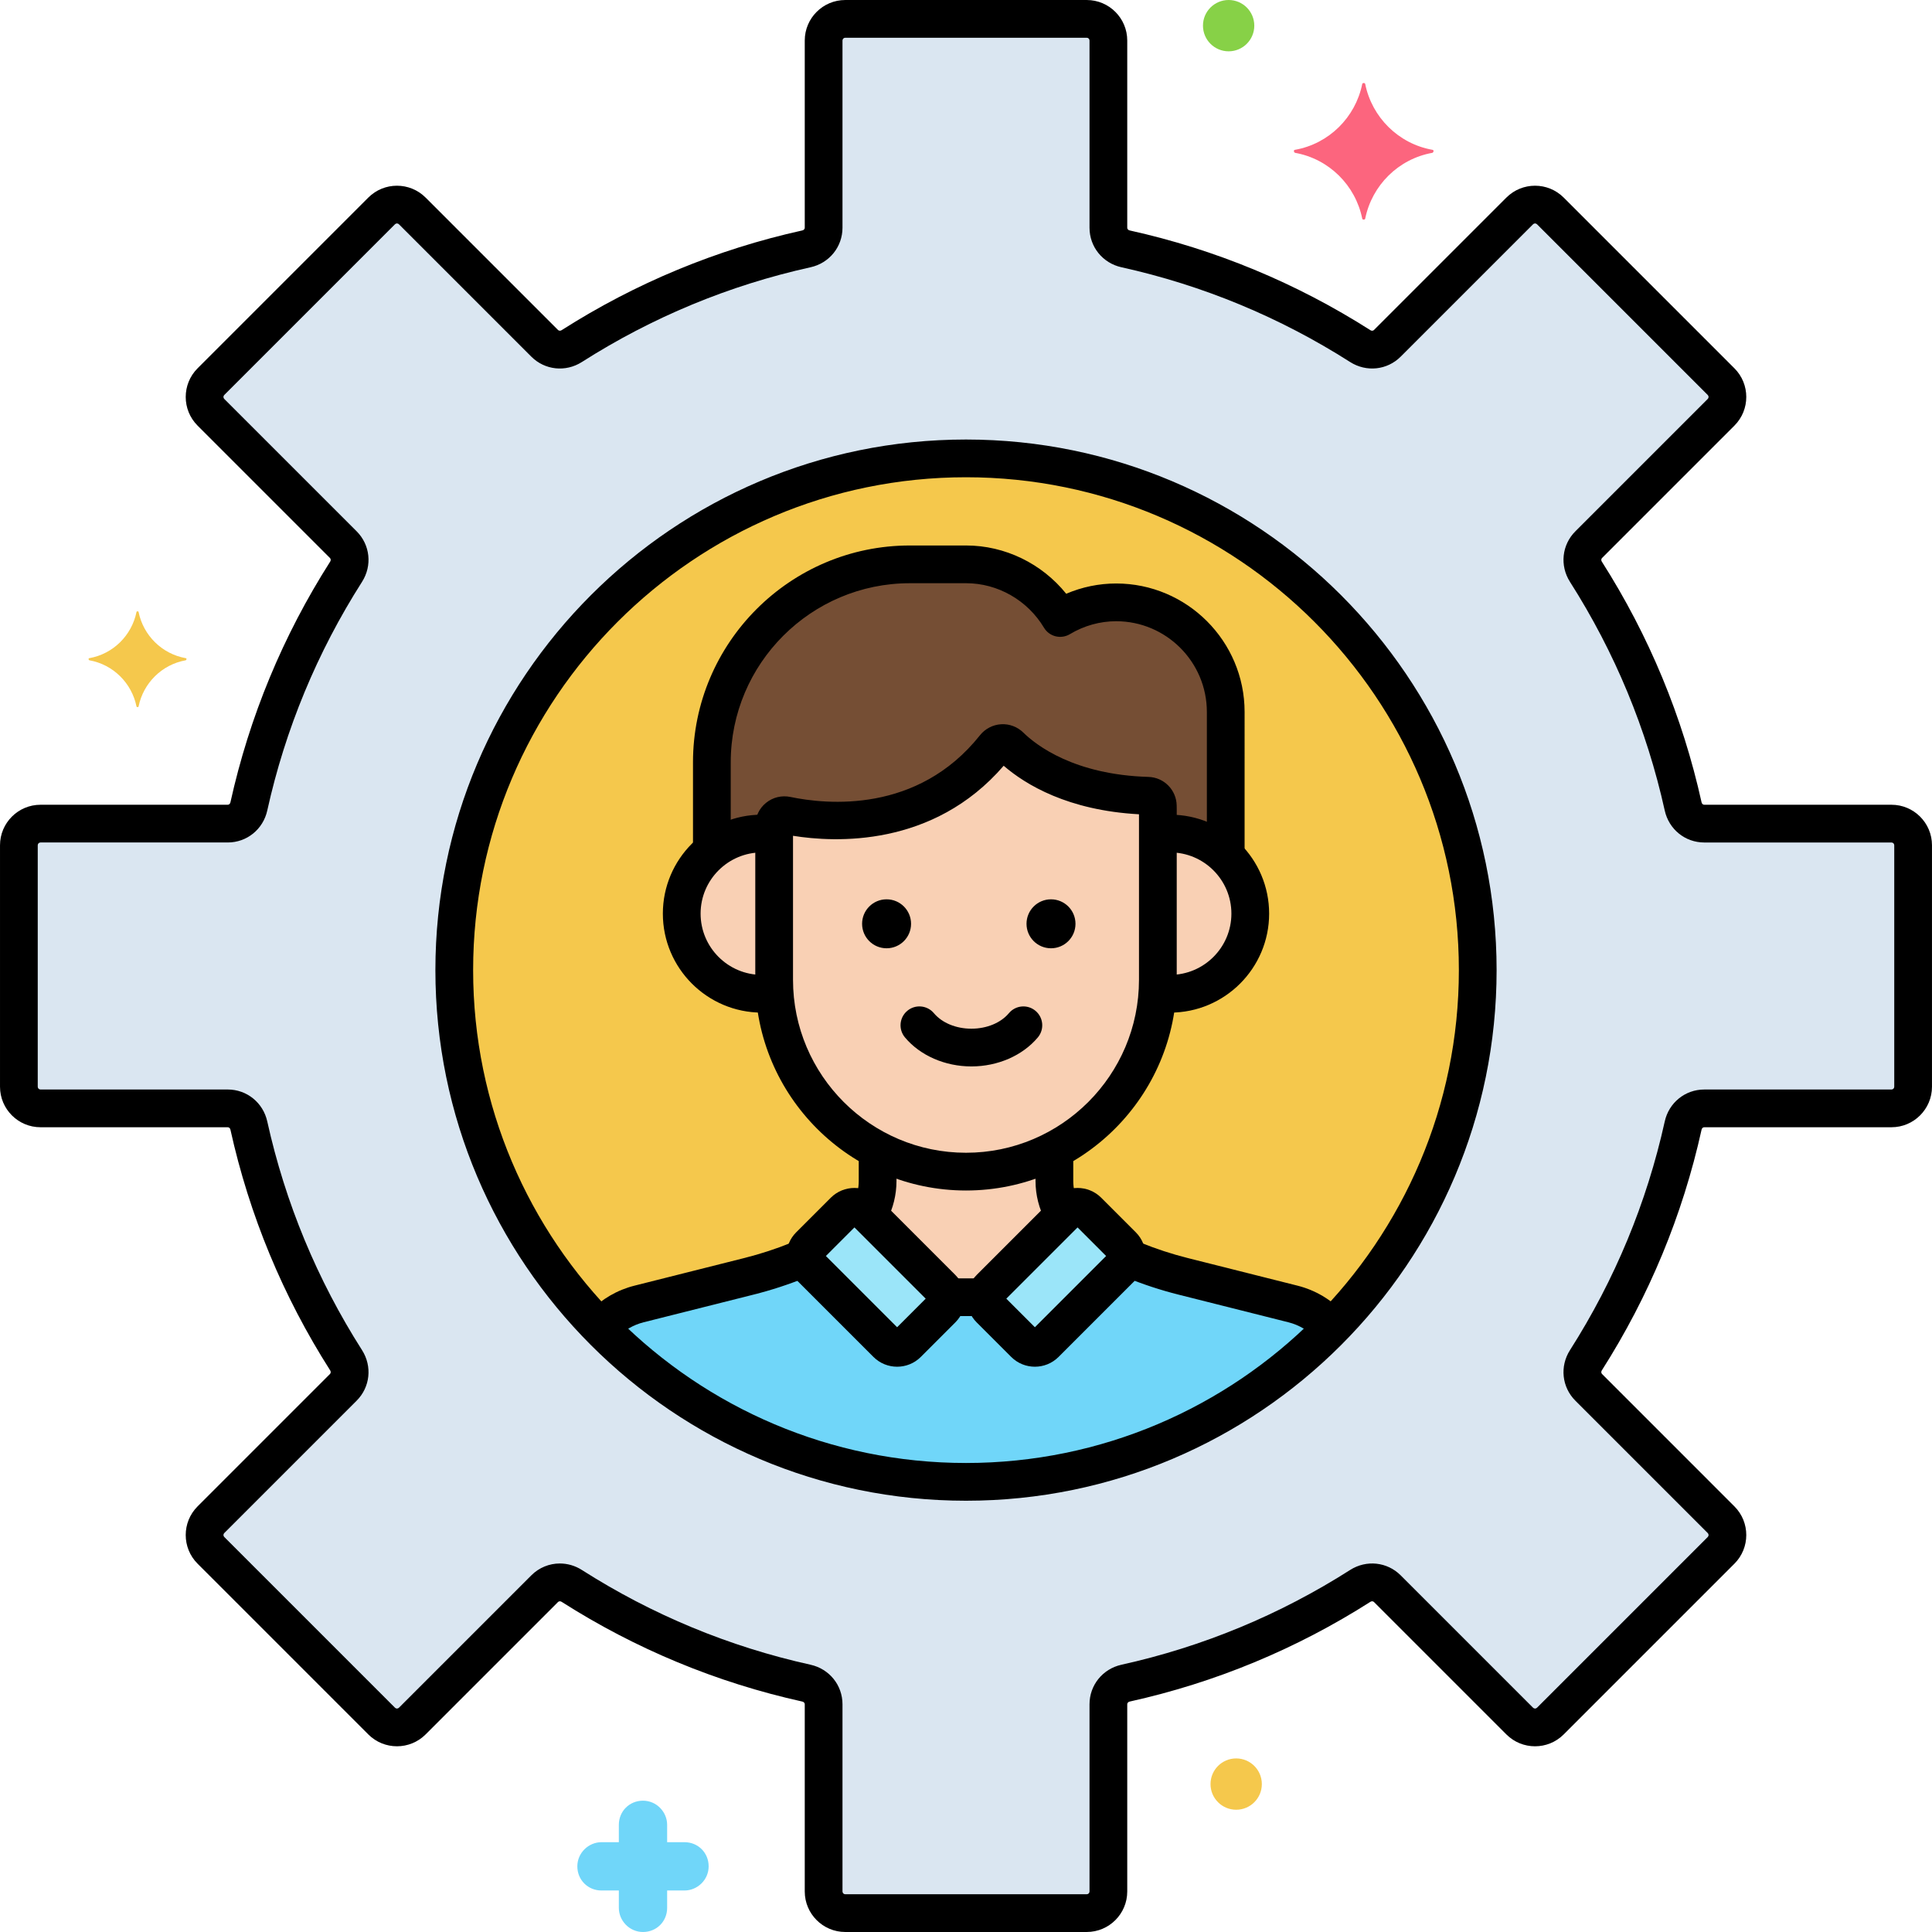 <?xml version="1.0" encoding="utf-8"?>
<!-- Generator: Adobe Illustrator 24.0.0, SVG Export Plug-In . SVG Version: 6.00 Build 0)  -->
<svg version="1.1" xmlns="http://www.w3.org/2000/svg" xmlns:xlink="http://www.w3.org/1999/xlink" x="0px" y="0px"
	 viewBox="0 0 256 256" enable-background="new 0 0 256 256" xml:space="preserve">
<g id="Layer_1">
</g>
<g id="Layer_2">
</g>
<g id="Layer_3">
</g>
<g id="Layer_4">
</g>
<g id="Layer_5">
</g>
<g id="Layer_6">
</g>
<g id="Layer_7">
</g>
<g id="Layer_8">
	<g>
		<g>
			<g>
				<circle fill="#F5C84C" cx="128" cy="128.547" r="67.807"/>
			</g>
		</g>
		<g>
			<g>
				<g>
					<path fill="#DAE6F1" d="M250.633,109.134h-24.807c-1.354,0-2.505-0.953-2.798-2.275c-2.484-11.218-6.901-21.708-12.888-31.102
						c-0.728-1.142-0.587-2.63,0.371-3.588l17.544-17.544c1.119-1.119,1.119-2.933,0-4.053l-22.628-22.628
						c-1.119-1.119-2.933-1.119-4.053,0L183.83,45.49c-0.958,0.958-2.445,1.099-3.588,0.371
						c-9.394-5.987-19.884-10.404-31.102-12.888c-1.322-0.293-2.275-1.444-2.275-2.798V5.367c0-1.583-1.283-2.866-2.866-2.866h-32
						c-1.583,0-2.866,1.283-2.866,2.866v24.807c0,1.354-0.953,2.505-2.275,2.798c-11.218,2.484-21.708,6.901-31.102,12.888
						c-1.142,0.728-2.63,0.587-3.588-0.371L54.626,27.945c-1.119-1.119-2.933-1.119-4.053,0L27.945,50.573
						c-1.119,1.119-1.119,2.933,0,4.053L45.49,72.17c0.958,0.958,1.099,2.445,0.371,3.588c-5.987,9.394-10.404,19.884-12.888,31.102
						c-0.293,1.322-1.444,2.275-2.798,2.275H5.367c-1.583,0-2.866,1.283-2.866,2.866v32c0,1.583,1.283,2.866,2.866,2.866h24.807
						c1.354,0,2.505,0.953,2.798,2.275c2.484,11.218,6.901,21.708,12.888,31.102c0.728,1.142,0.587,2.63-0.371,3.588l-17.544,17.544
						c-1.119,1.119-1.119,2.933,0,4.053l22.628,22.628c1.119,1.119,2.933,1.119,4.053,0L72.17,210.51
						c0.958-0.958,2.445-1.099,3.588-0.371c9.394,5.987,19.884,10.404,31.102,12.888c1.322,0.293,2.275,1.444,2.275,2.798v24.807
						c0,1.583,1.283,2.866,2.866,2.866h32c1.583,0,2.866-1.283,2.866-2.866v-24.807c0-1.354,0.953-2.505,2.275-2.798
						c11.218-2.484,21.708-6.901,31.102-12.888c1.142-0.728,2.63-0.587,3.588,0.371l17.544,17.544c1.119,1.119,2.933,1.119,4.053,0
						l22.628-22.628c1.119-1.119,1.119-2.933,0-4.053L210.51,183.83c-0.958-0.958-1.099-2.445-0.371-3.588
						c5.987-9.394,10.404-19.884,12.888-31.102c0.293-1.322,1.444-2.275,2.798-2.275h24.807c1.583,0,2.866-1.283,2.866-2.866v-32
						C253.498,110.417,252.215,109.134,250.633,109.134z M128,196.354c-37.449,0-67.807-30.358-67.807-67.807
						S90.551,60.739,128,60.739s67.807,30.358,67.807,67.807S165.449,196.354,128,196.354z"/>
				</g>
			</g>
		</g>
		<g>
			<g>
				<path fill="#70D6F9" d="M171.331,172.785l-14.593-3.673c-2.549-0.642-5.04-1.49-7.453-2.524
					c-0.037,0.44-0.215,0.871-0.552,1.208l-10.235,10.235c-0.757,0.757-1.984,0.757-2.741,0l-4.58-4.58
					c-0.428-0.428-0.605-1.005-0.549-1.563h-5.254c0.056,0.558-0.121,1.136-0.549,1.563l-4.58,4.58
					c-0.757,0.757-1.984,0.757-2.741,0l-10.235-10.235c-0.335-0.335-0.513-0.763-0.551-1.201c-2.408,1.031-4.895,1.873-7.437,2.513
					l-14.61,3.677c-2.049,0.516-3.816,1.648-5.132,3.167c12.31,12.583,29.47,20.401,48.463,20.401s36.153-7.819,48.463-20.401
					C175.148,174.433,173.38,173.301,171.331,172.785z"/>
			</g>
		</g>
		<g>
			<g>
				<path fill="#FC657E" d="M189.8,19.85c-4.5-0.8-8-4.3-8.9-8.7c0-0.2-0.4-0.2-0.4,0c-0.9,4.4-4.4,7.9-8.9,8.7
					c-0.2,0-0.2,0.3,0,0.4c4.5,0.8,8,4.3,8.9,8.7c0,0.2,0.4,0.2,0.4,0c0.9-4.4,4.4-7.9,8.9-8.7C190,20.15,190,19.85,189.8,19.85z"/>
			</g>
		</g>
		<g>
			<g>
				<path fill="#F5C84C" d="M24.61,87.21c-3.158-0.561-5.613-3.017-6.245-6.104c0-0.14-0.281-0.14-0.281,0
					c-0.631,3.087-3.087,5.543-6.245,6.104c-0.14,0-0.14,0.211,0,0.281c3.158,0.561,5.613,3.017,6.245,6.104
					c0,0.14,0.281,0.14,0.281,0c0.631-3.087,3.087-5.543,6.245-6.104C24.75,87.42,24.75,87.21,24.61,87.21z"/>
			</g>
		</g>
		<g>
			<g>
				<path fill="#70D6F9" d="M90.7,244.1h-2.3v-2.3c0-1.7-1.4-3.2-3.2-3.2S82,240,82,241.8v2.3h-2.3c-1.7,0-3.2,1.4-3.2,3.2
					s1.4,3.2,3.2,3.2H82v2.3c0,1.7,1.4,3.2,3.2,3.2s3.2-1.4,3.2-3.2v-2.3h2.3c1.7,0,3.2-1.4,3.2-3.2S92.5,244.1,90.7,244.1z"/>
			</g>
		</g>
		<g>
			<g>
				<path fill="#F5C84C" d="M163.8,233c-1.878,0-3.4,1.522-3.4,3.4c0,1.878,1.522,3.4,3.4,3.4c1.878,0,3.4-1.522,3.4-3.4
					C167.2,234.522,165.678,233,163.8,233z"/>
			</g>
		</g>
		<g>
			<g>
				<path fill="#87D147" d="M162.8,0c-1.878,0-3.4,1.522-3.4,3.4c0,1.878,1.522,3.4,3.4,3.4c1.878,0,3.4-1.522,3.4-3.4
					C166.2,1.522,164.678,0,162.8,0z"/>
			</g>
		</g>
		<g>
			<g>
				<path fill="#9BE5F9" d="M124.824,170.71l-10.235-10.235c-0.757-0.757-1.984-0.757-2.741,0l-4.58,4.58
					c-0.757,0.757-0.757,1.984,0,2.741l10.235,10.235c0.757,0.757,1.984,0.757,2.741,0l4.58-4.58
					C125.581,172.694,125.581,171.467,124.824,170.71z"/>
			</g>
		</g>
		<g>
			<g>
				<path fill="#9BE5F9" d="M148.733,165.055l-4.58-4.58c-0.757-0.757-1.984-0.757-2.741,0l-10.235,10.235
					c-0.757,0.757-0.757,1.984,0,2.741l4.58,4.58c0.757,0.757,1.984,0.757,2.741,0l10.235-10.235
					C149.49,167.039,149.49,165.812,148.733,165.055z"/>
			</g>
		</g>
		<g>
			<g>
				<path fill="#F9D0B4" d="M139.712,156.499v-4.137c-3.511,1.838-7.494,2.885-11.712,2.885h0c-4.218,0-8.201-1.047-11.712-2.885
					v4.137c0,1.6-0.436,3.132-1.219,4.457l9.755,9.755c0.329,0.329,0.506,0.748,0.549,1.178h5.254
					c0.043-0.43,0.22-0.848,0.549-1.178l9.763-9.763C140.158,159.622,139.712,158.098,139.712,156.499z"/>
			</g>
		</g>
		<g>
			<g>
				<path fill="#F9D0B4" d="M153.418,106.781c-0.014-0.721-0.592-1.315-1.313-1.336c-10.561-0.31-16.126-4.495-18.264-6.591
					c-0.584-0.572-1.526-0.512-2.035,0.128c-9.285,11.677-22.983,10.029-27.588,9.065c-0.837-0.175-1.64,0.456-1.641,1.311v20.467
					c0,13.982,11.44,25.422,25.422,25.422h0c13.982,0,25.422-11.44,25.422-25.422v-22.646
					C153.422,107.045,153.421,106.913,153.418,106.781z"/>
			</g>
		</g>
		<g>
			<g>
				<path fill="#754E34" d="M147.893,79.815c-2.709,0-5.242,0.765-7.418,2.071c-2.542-4.243-7.174-7.108-12.453-7.108h-7.457
					c-14.432,0-26.241,11.808-26.241,26.241v11.758c1.816-1.453,4.116-2.327,6.622-2.327c0.555,0,1.099,0.047,1.631,0.129v-1.222
					c0.001-0.855,0.804-1.486,1.641-1.311c4.605,0.964,18.303,2.612,27.588-9.065c0.509-0.64,1.451-0.7,2.035-0.128
					c2.138,2.096,7.703,6.282,18.264,6.591c0.721,0.021,1.298,0.615,1.313,1.336c0.003,0.132,0.004,0.265,0.004,0.398v3.4
					c0.532-0.082,1.076-0.129,1.631-0.129c2.861,0,5.453,1.138,7.362,2.978V94.337C162.415,86.35,155.88,79.815,147.893,79.815z"/>
			</g>
		</g>
		<g>
			<g>
				<path fill="#F9D0B4" d="M155.053,110.449c-0.555,0-1.099,0.047-1.631,0.129v19.246c0,0.573-0.026,1.141-0.064,1.705
					c0.553,0.089,1.117,0.148,1.695,0.148c5.862,0,10.614-4.752,10.614-10.614S160.915,110.449,155.053,110.449z"/>
			</g>
		</g>
		<g>
			<g>
				<path fill="#F9D0B4" d="M102.578,129.824v-19.246c-0.532-0.083-1.076-0.129-1.631-0.129c-5.862,0-10.614,4.752-10.614,10.614
					s4.752,10.614,10.614,10.614c0.578,0,1.142-0.059,1.695-0.148v0C102.604,130.964,102.578,130.397,102.578,129.824z"/>
			</g>
		</g>
		<g>
			<g>
				<path d="M137.209,133.94c-1.058-0.887-2.634-0.749-3.522,0.309c-1.08,1.289-2.938,2.058-4.972,2.058
					c-2.034,0-3.892-0.769-4.972-2.058c-0.886-1.057-2.462-1.197-3.522-0.31c-1.058,0.887-1.197,2.463-0.31,3.522
					c2.018,2.408,5.309,3.846,8.804,3.846c3.494,0,6.784-1.438,8.804-3.845C138.405,136.404,138.267,134.827,137.209,133.94z"/>
			</g>
		</g>
		<g>
			<g>
				<path d="M139.263,119.164c-1.792,0-3.244,1.452-3.244,3.244s1.452,3.244,3.244,3.244c1.792,0,3.244-1.452,3.244-3.244
					S141.055,119.164,139.263,119.164z"/>
			</g>
		</g>
		<g>
			<g>
				<path d="M117.476,119.164c-1.792,0-3.244,1.452-3.244,3.244s1.452,3.244,3.244,3.244c1.792,0,3.244-1.452,3.244-3.244
					S119.268,119.164,117.476,119.164z"/>
			</g>
		</g>
		<g>
			<g>
				<g>
					<path d="M126.591,168.943l-10.235-10.235c-1.73-1.731-4.545-1.73-6.276,0l-4.58,4.58c-0.839,0.838-1.3,1.953-1.3,3.138
						c0,1.186,0.462,2.301,1.3,3.138l10.235,10.235c0.865,0.865,2.001,1.298,3.138,1.298s2.273-0.433,3.139-1.298l4.58-4.581
						C128.322,173.489,128.322,170.673,126.591,168.943z M118.873,175.867l-9.44-9.441l3.785-3.786l9.441,9.441L118.873,175.867z"/>
				</g>
			</g>
		</g>
		<g>
			<g>
				<g>
					<path d="M150.5,163.288l-4.58-4.58c-1.73-1.729-4.546-1.731-6.276,0l-10.235,10.235c-1.73,1.73-1.73,4.546,0,6.276l4.581,4.58
						c0.865,0.865,2.001,1.298,3.138,1.298s2.272-0.433,3.138-1.298l10.235-10.235C152.23,167.834,152.23,165.019,150.5,163.288z
						 M137.127,175.866l-3.786-3.786l9.441-9.44l3.785,3.786L137.127,175.866z"/>
				</g>
			</g>
		</g>
		<g>
			<g>
				<path d="M142.961,159.443c-0.49-0.914-0.749-1.932-0.749-2.944v-3.717c0-1.381-1.119-2.5-2.5-2.5s-2.5,1.119-2.5,2.5v3.717
					c0,1.834,0.464,3.67,1.343,5.308c0.451,0.841,1.313,1.319,2.205,1.319c0.399,0,0.804-0.096,1.18-0.297
					C143.156,162.175,143.613,160.66,142.961,159.443z"/>
			</g>
		</g>
		<g>
			<g>
				<path d="M130.032,169.388h-4.316c-1.381,0-2.5,1.119-2.5,2.5s1.119,2.5,2.5,2.5h4.316c1.381,0,2.5-1.119,2.5-2.5
					S131.413,169.388,130.032,169.388z"/>
			</g>
		</g>
		<g>
			<g>
				<path d="M116.288,150.504c-1.381,0-2.5,1.119-2.5,2.5v3.494c0,1.002-0.245,2.003-0.709,2.894
					c-0.638,1.225-0.163,2.734,1.062,3.373c0.369,0.192,0.764,0.283,1.153,0.283c0.902,0,1.773-0.49,2.219-1.345
					c0.834-1.601,1.275-3.4,1.275-5.204v-3.494C118.788,151.624,117.669,150.504,116.288,150.504z"/>
			</g>
		</g>
		<g>
			<g>
				<g>
					<path d="M155.917,106.73c-0.041-2.063-1.684-3.725-3.738-3.785c-9.855-0.289-14.883-4.207-16.587-5.878
						c-0.782-0.767-1.86-1.171-2.948-1.1c-1.092,0.067-2.11,0.599-2.793,1.458c-0.001,0-0.001,0-0.001,0
						c-8.264,10.393-20.318,9.179-25.118,8.175c-1.147-0.239-2.324,0.045-3.233,0.784c-0.902,0.732-1.419,1.815-1.42,2.991v20.45
						c0,15.396,12.526,27.922,27.922,27.922c15.396,0,27.922-12.526,27.922-27.922v-22.646
						C155.922,107.027,155.921,106.876,155.917,106.73z M150.922,129.824c0,12.639-10.283,22.922-22.922,22.922
						c-12.639,0-22.922-10.283-22.922-22.922v-19.078c5.513,0.892,18.559,1.572,27.915-9.28c2.902,2.503,8.522,5.915,17.929,6.43
						V129.824z"/>
				</g>
			</g>
		</g>
		<g>
			<g>
				<path d="M147.894,77.315c-2.271,0-4.521,0.466-6.616,1.361c-3.214-3.993-8.108-6.397-13.255-6.397h-7.457
					c-15.848,0-28.741,12.893-28.741,28.74v11.213c0,1.381,1.119,2.5,2.5,2.5s2.5-1.119,2.5-2.5v-11.213
					c0-13.09,10.65-23.74,23.741-23.74h7.457c4.181,0,8.131,2.258,10.309,5.893c0.341,0.569,0.895,0.979,1.537,1.14
					c0.643,0.159,1.324,0.06,1.894-0.281c1.87-1.122,3.99-1.715,6.132-1.715c6.629,0,12.021,5.393,12.021,12.021v18.591
					c0,1.381,1.119,2.5,2.5,2.5s2.5-1.119,2.5-2.5V94.336C164.915,84.951,157.279,77.315,147.894,77.315z"/>
			</g>
		</g>
		<g>
			<g>
				<path d="M155.054,107.949c-0.365,0-0.727,0.016-1.084,0.046c-1.376,0.117-2.396,1.327-2.279,2.703s1.327,2.392,2.703,2.279
					c0.217-0.019,0.438-0.029,0.66-0.029c4.474,0,8.113,3.64,8.113,8.114s-3.64,8.114-8.113,8.114c-0.247,0-0.49-0.015-0.73-0.04
					c-1.383-0.144-2.602,0.859-2.742,2.232c-0.141,1.374,0.859,2.601,2.232,2.742c0.408,0.042,0.821,0.066,1.24,0.066
					c7.23,0,13.113-5.883,13.113-13.114S162.284,107.949,155.054,107.949z"/>
			</g>
		</g>
		<g>
			<g>
				<path d="M101.56,129.148c-0.202,0.018-0.407,0.028-0.613,0.028c-4.474,0-8.114-3.64-8.114-8.114s3.64-8.114,8.114-8.114
					c0.212,0,0.422,0.009,0.63,0.026c1.379,0.12,2.583-0.912,2.695-2.288c0.112-1.376-0.912-2.583-2.288-2.695
					c-0.342-0.028-0.688-0.043-1.038-0.043c-7.231,0-13.114,5.883-13.114,13.114s5.883,13.114,13.114,13.114
					c0.356,0,0.708-0.017,1.056-0.048c1.375-0.122,2.391-1.336,2.269-2.711C104.149,130.042,102.932,129.02,101.56,129.148z"/>
			</g>
		</g>
		<g>
			<g>
				<g>
					<path d="M128,58.239c-38.768,0-70.308,31.54-70.308,70.308s31.54,70.307,70.308,70.307s70.308-31.54,70.308-70.307
						S166.768,58.239,128,58.239z M128,193.854c-36.011,0-65.308-29.297-65.308-65.307c0-36.011,29.297-65.308,65.308-65.308
						s65.308,29.297,65.308,65.308C193.308,164.557,164.011,193.854,128,193.854z M250.633,106.634h-24.808
						c-0.169,0-0.315-0.13-0.357-0.315c-2.513-11.349-6.961-22.083-13.221-31.906c-0.102-0.16-0.089-0.355,0.031-0.476
						l17.544-17.544c2.092-2.092,2.092-5.496,0-7.587l-22.628-22.628c-2.092-2.093-5.496-2.093-7.588,0l-17.544,17.544
						c-0.12,0.122-0.313,0.135-0.477,0.031c-9.821-6.259-20.556-10.708-31.904-13.221c-0.186-0.041-0.315-0.188-0.315-0.357V5.367
						c0-2.958-2.407-5.366-5.366-5.366h-32c-2.958,0-5.366,2.407-5.366,5.366v24.807c0,0.169-0.13,0.316-0.315,0.357
						c-11.349,2.513-22.084,6.961-31.905,13.221c-0.16,0.102-0.356,0.089-0.477-0.03L56.393,26.178
						c-2.092-2.093-5.496-2.092-7.587,0L26.178,48.806c-2.092,2.092-2.092,5.496,0,7.587l17.544,17.544
						c0.12,0.12,0.132,0.316,0.03,0.476c-6.259,9.821-10.708,20.556-13.221,31.905c-0.041,0.186-0.188,0.316-0.357,0.316H5.367
						c-2.958,0-5.366,2.407-5.366,5.366v32c0,2.958,2.407,5.366,5.366,5.366h24.807c0.169,0,0.316,0.13,0.357,0.315
						c2.513,11.349,6.961,22.084,13.221,31.905c0.102,0.16,0.089,0.356-0.03,0.477l-17.544,17.544c-2.092,2.092-2.092,5.496,0,7.587
						l22.628,22.628c2.091,2.092,5.495,2.093,7.587,0l17.544-17.544c0.121-0.12,0.316-0.132,0.476-0.03
						c9.821,6.259,20.556,10.708,31.905,13.221c0.186,0.041,0.316,0.188,0.316,0.357v24.807c0,2.958,2.407,5.366,5.366,5.366h32
						c2.959,0,5.366-2.407,5.366-5.366v-24.807c0-0.169,0.13-0.316,0.314-0.357c11.35-2.513,22.084-6.961,31.904-13.22
						c0.165-0.105,0.357-0.091,0.478,0.03l17.544,17.544c2.092,2.093,5.496,2.093,7.588,0l22.628-22.628
						c2.092-2.092,2.092-5.496,0-7.587l-17.544-17.545c-0.12-0.12-0.133-0.315-0.03-0.476c6.259-9.822,10.707-20.557,13.22-31.905
						c0.042-0.186,0.188-0.316,0.357-0.316h24.808c2.958,0,5.365-2.407,5.365-5.366v-32
						C255.998,109.042,253.591,106.634,250.633,106.634z M250.998,144c0,0.202-0.164,0.366-0.365,0.366h-24.808
						c-2.532,0-4.687,1.741-5.238,4.234c-2.387,10.777-6.611,20.971-12.555,30.298c-1.374,2.153-1.081,4.908,0.711,6.699
						l17.544,17.544c0.143,0.143,0.143,0.375,0,0.517l-22.628,22.628c-0.143,0.143-0.375,0.143-0.518,0l-17.544-17.545
						c-1.791-1.791-4.548-2.082-6.699-0.711c-9.327,5.945-19.521,10.169-30.299,12.556c-2.492,0.552-4.233,2.707-4.233,5.239v24.807
						c0,0.202-0.164,0.366-0.366,0.366h-32c-0.202,0-0.366-0.164-0.366-0.366v-24.807c0-2.532-1.741-4.687-4.234-5.239
						c-10.777-2.386-20.972-6.611-30.299-12.556c-0.906-0.578-1.919-0.86-2.922-0.86c-1.379,0-2.74,0.535-3.776,1.572
						l-17.544,17.544c-0.143,0.142-0.375,0.142-0.517,0l-22.628-22.628c-0.142-0.143-0.142-0.375,0-0.517l17.544-17.544
						c1.791-1.791,2.083-4.545,0.712-6.699c-5.945-9.327-10.169-19.521-12.556-30.299c-0.552-2.493-2.707-4.234-5.239-4.234H5.367
						c-0.202,0-0.366-0.164-0.366-0.366v-32c0-0.202,0.164-0.366,0.366-0.366h24.807c2.532,0,4.687-1.741,5.239-4.234
						c2.386-10.777,6.611-20.972,12.556-30.299c1.372-2.153,1.079-4.908-0.712-6.698L29.713,52.858
						c-0.142-0.143-0.142-0.375,0-0.517l22.628-22.628c0.143-0.141,0.375-0.142,0.517,0l17.544,17.544
						c1.79,1.791,4.544,2.084,6.699,0.712C86.428,42.024,96.623,37.8,107.4,35.414c2.493-0.552,4.234-2.707,4.234-5.239V5.367
						c0-0.202,0.164-0.366,0.366-0.366h32c0.202,0,0.366,0.164,0.366,0.366v24.807c0,2.532,1.741,4.687,4.234,5.239
						c10.777,2.386,20.971,6.611,30.299,12.556c2.154,1.371,4.908,1.078,6.698-0.712l17.544-17.544c0.143-0.143,0.375-0.143,0.518,0
						l22.628,22.628c0.143,0.143,0.143,0.375,0,0.517l-17.544,17.544c-1.792,1.792-2.085,4.546-0.712,6.699
						c5.944,9.328,10.169,19.522,12.556,30.299c0.552,2.493,2.706,4.234,5.238,4.234h24.808c0.201,0,0.365,0.164,0.365,0.366V144z"
						/>
				</g>
			</g>
		</g>
		<g>
			<g>
				<g>
					<path d="M178.06,173.988c-1.655-1.781-3.771-3.036-6.118-3.627l-14.593-3.673c-2.089-0.525-4.181-1.211-6.219-2.039
						c-1.276-0.518-2.736,0.097-3.257,1.376c-0.52,1.279,0.097,2.737,1.376,3.257c2.252,0.915,4.566,1.673,6.879,2.255l14.593,3.673
						c1.408,0.354,2.679,1.109,3.675,2.182c0.493,0.53,1.162,0.798,1.833,0.798c0.608,0,1.219-0.221,1.7-0.668
						C178.94,176.582,178.999,175,178.06,173.988z"/>
				</g>
			</g>
			<g>
				<g>
					<path d="M108.113,166.041c-0.518-1.279-1.975-1.898-3.255-1.379c-2.015,0.815-4.098,1.496-6.189,2.022l-14.61,3.677
						c-2.26,0.569-4.314,1.759-5.941,3.441c-0.959,0.993-0.933,2.575,0.06,3.535c0.485,0.469,1.112,0.703,1.737,0.703
						c0.654,0,1.308-0.255,1.798-0.762c0.978-1.012,2.211-1.727,3.567-2.068l14.609-3.677c2.314-0.582,4.617-1.334,6.845-2.236
						C108.013,168.778,108.631,167.32,108.113,166.041z"/>
				</g>
			</g>
		</g>
	</g>
</g>
<g id="Layer_9">
</g>
<g id="Layer_10">
</g>
<g id="Layer_11">
</g>
<g id="Layer_12">
</g>
<g id="Layer_13">
</g>
<g id="Layer_14">
</g>
<g id="Layer_15">
</g>
<g id="Layer_16">
</g>
<g id="Layer_17">
</g>
<g id="Layer_18">
</g>
<g id="Layer_19">
</g>
<g id="Layer_20">
</g>
<g id="Layer_21">
</g>
<g id="Layer_22">
</g>
<g id="Layer_23">
</g>
<g id="Layer_24">
</g>
<g id="Layer_25">
</g>
<g id="Layer_26">
</g>
<g id="Layer_27">
</g>
<g id="Layer_28">
</g>
<g id="Layer_29">
</g>
<g id="Layer_30">
</g>
<g id="Layer_31">
</g>
<g id="Layer_32">
</g>
<g id="Layer_33">
</g>
<g id="Layer_34">
</g>
<g id="Layer_35">
</g>
<g id="Layer_36">
</g>
<g id="Layer_37">
</g>
<g id="Layer_38">
</g>
<g id="Layer_39">
</g>
<g id="Layer_40">
</g>
<g id="Layer_41">
</g>
<g id="Layer_42">
</g>
<g id="Layer_43">
</g>
<g id="Layer_44">
</g>
<g id="Layer_45">
</g>
<g id="Layer_46">
</g>
<g id="Layer_47">
</g>
<g id="Layer_48">
</g>
<g id="Layer_49">
</g>
<g id="Layer_50">
</g>
<g id="Layer_51">
</g>
<g id="Layer_52">
</g>
<g id="Layer_53">
</g>
<g id="Layer_54">
</g>
<g id="Layer_55">
</g>
<g id="Layer_56">
</g>
<g id="Layer_57">
</g>
<g id="Layer_58">
</g>
<g id="Layer_59">
</g>
<g id="Layer_60">
</g>
<g id="Layer_61">
</g>
<g id="Layer_62">
</g>
<g id="Layer_63">
</g>
<g id="Layer_64">
</g>
<g id="Layer_65">
</g>
<g id="Layer_66">
</g>
<g id="Layer_67">
</g>
<g id="Layer_68">
</g>
<g id="Layer_69">
</g>
<g id="Layer_70">
</g>
<g id="Layer_71">
</g>
<g id="Layer_72">
</g>
<g id="Layer_73">
</g>
<g id="Layer_74">
</g>
<g id="Layer_75">
</g>
<g id="Layer_76">
</g>
<g id="Layer_77">
</g>
<g id="Layer_78">
</g>
<g id="Layer_79">
</g>
<g id="Layer_80">
</g>
<g id="Layer_81">
</g>
<g id="Layer_82">
</g>
<g id="Layer_83">
</g>
<g id="Layer_84">
</g>
<g id="Layer_85">
</g>
<g id="Layer_86">
</g>
<g id="Layer_87">
</g>
<g id="Layer_88">
</g>
<g id="Layer_89">
</g>
<g id="Layer_90">
</g>
</svg>
